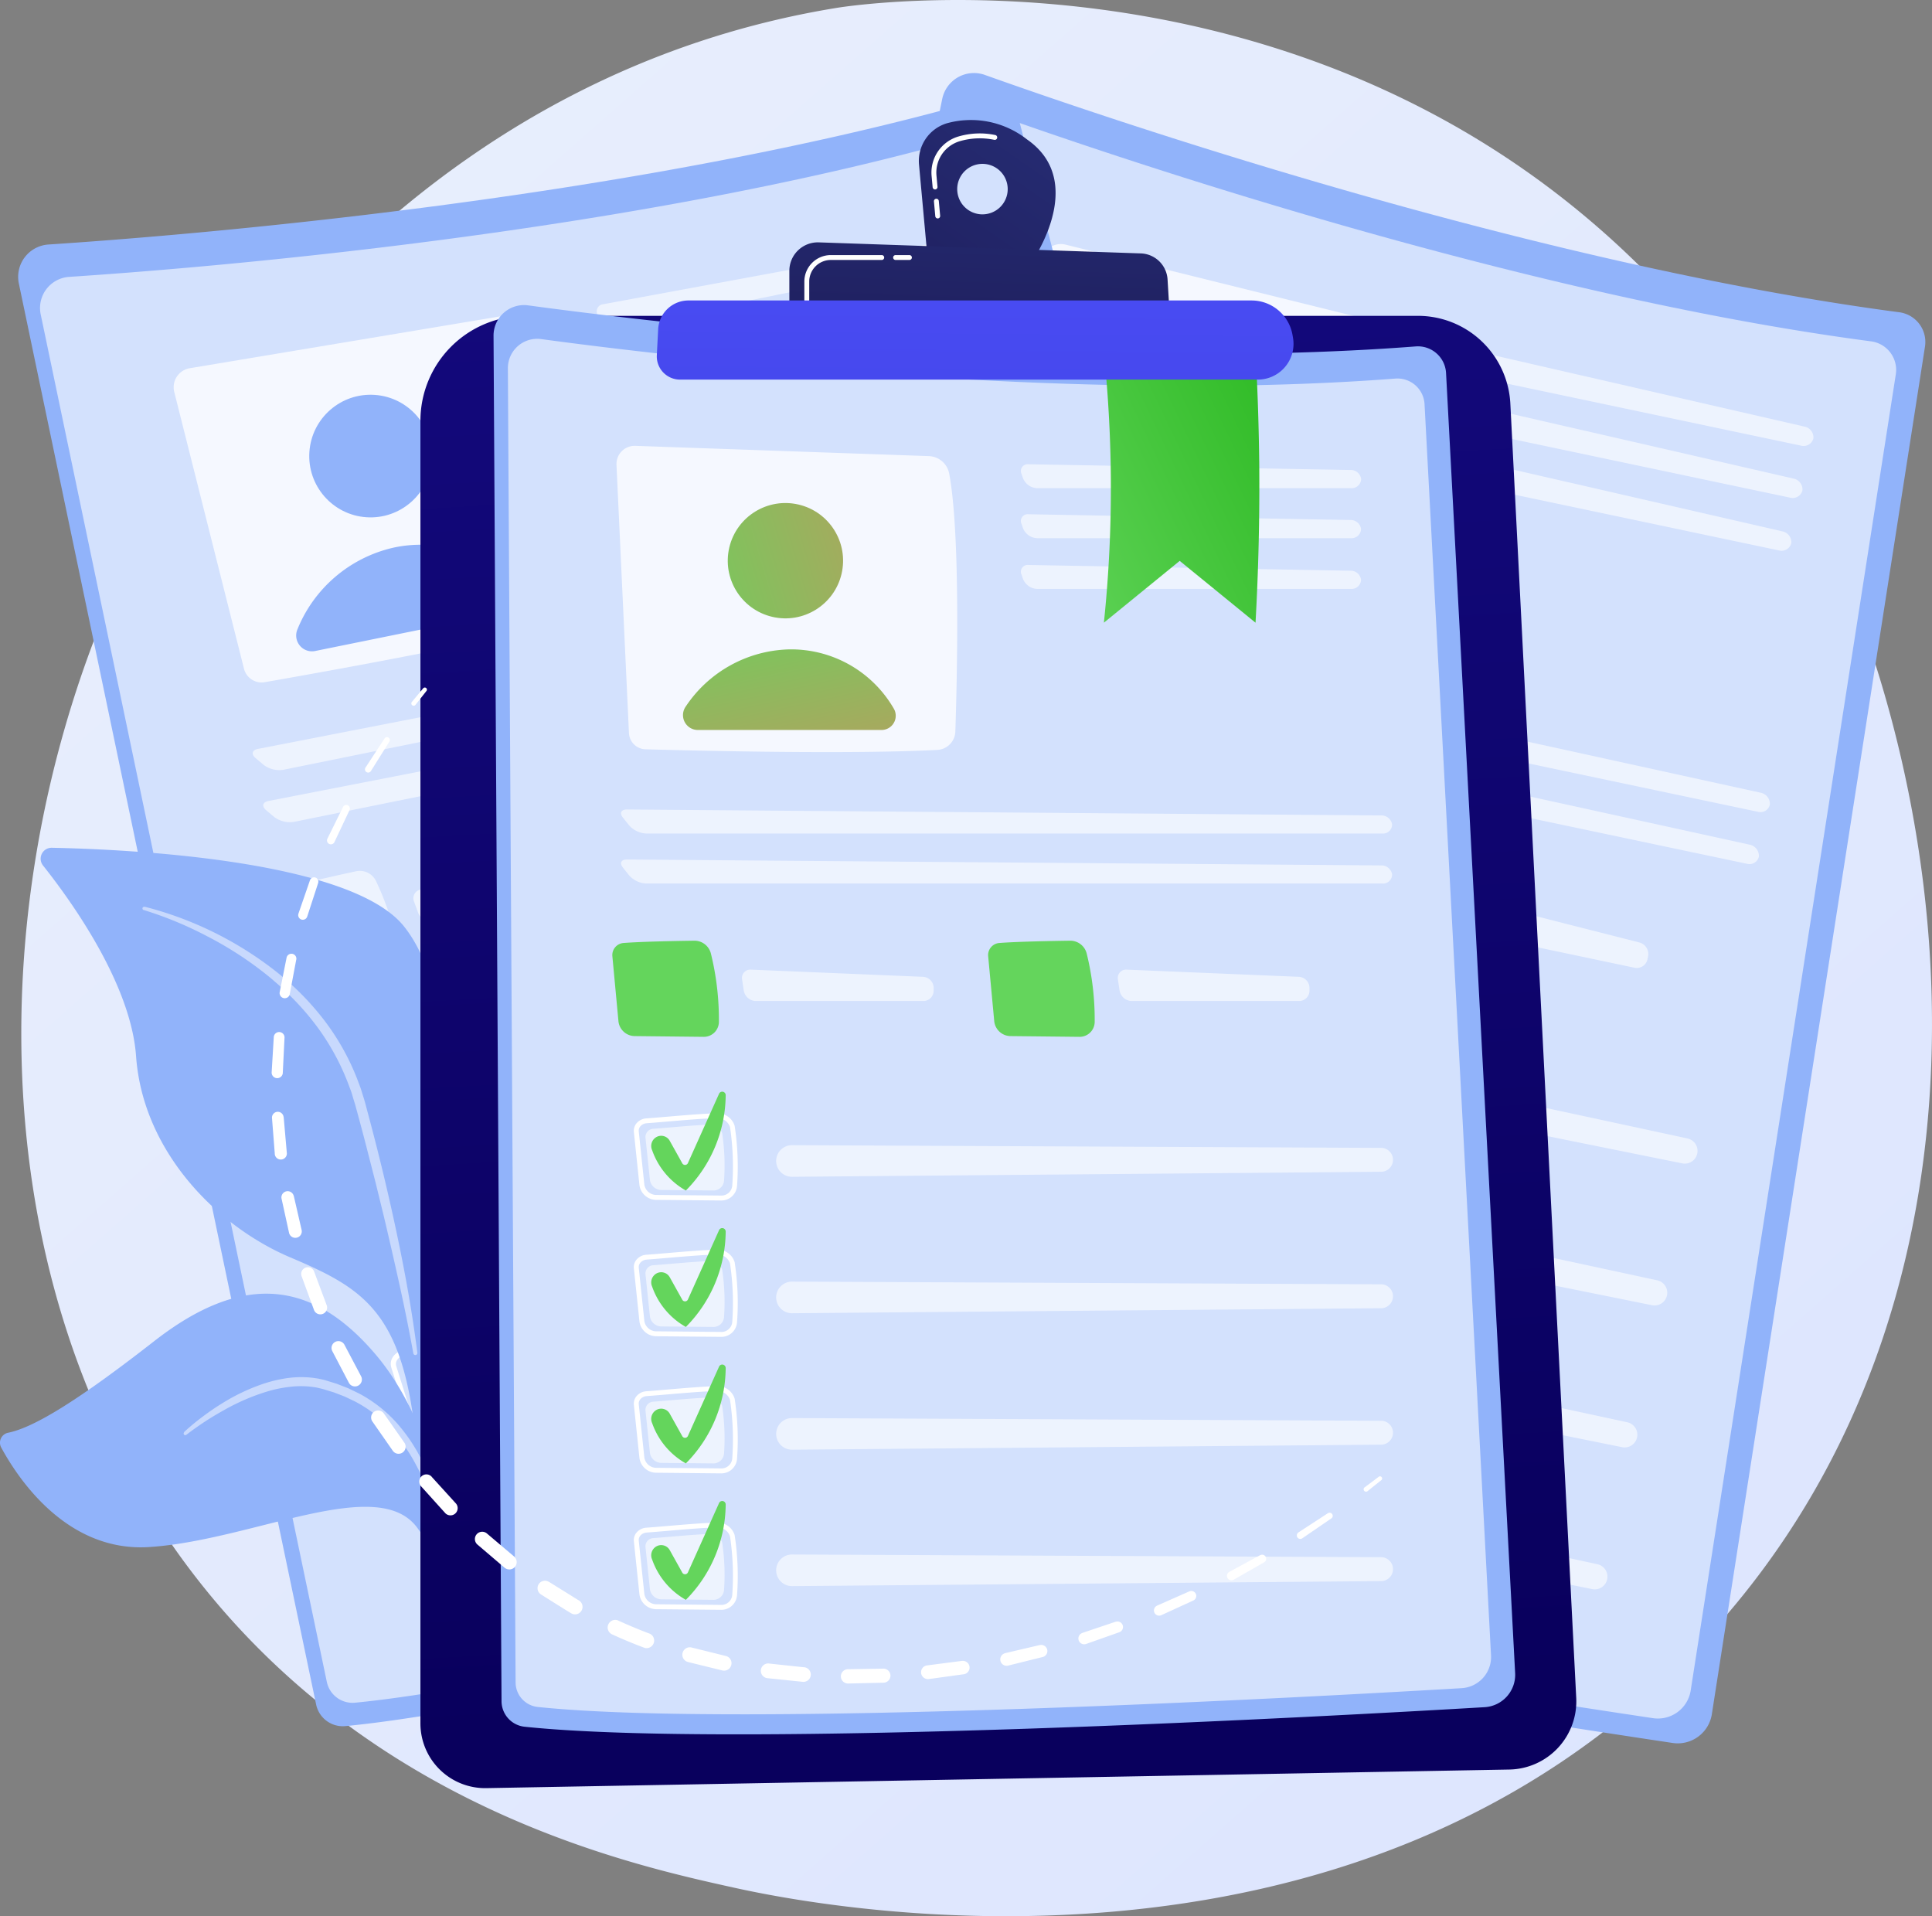 <svg id="Group_72068" data-name="Group 72068" xmlns="http://www.w3.org/2000/svg" xmlns:xlink="http://www.w3.org/1999/xlink" width="127.411" height="126.354" viewBox="0 0 127.411 126.354">
  <rect x="0" y="0" width="127.411" height="126.354" fill="#808080" stroke="none"/>
  <defs>
    <linearGradient id="linear-gradient" x1="1.003" y1="1.087" x2="0.095" y2="0.056" gradientUnits="objectBoundingBox">
      <stop offset="0" stop-color="#dae3fe"/>
      <stop offset="1" stop-color="#e9effd"/>
    </linearGradient>
    <linearGradient id="linear-gradient-2" x1="3.614" y1="-3.257" x2="-0.159" y2="2.36" gradientUnits="objectBoundingBox">
      <stop offset="0" stop-color="#fdf53f"/>
      <stop offset="1" stop-color="#d93c65"/>
    </linearGradient>
    <linearGradient id="linear-gradient-3" x1="2.711" y1="-4.664" x2="0.627" y2="1.782" xlink:href="#linear-gradient-2"/>
    <linearGradient id="linear-gradient-4" x1="7.173" y1="-5.873" x2="3.287" y2="0.341" gradientUnits="objectBoundingBox">
      <stop offset="0" stop-color="#a737d5"/>
      <stop offset="1" stop-color="#ef497a"/>
    </linearGradient>
    <linearGradient id="linear-gradient-5" x1="8.221" y1="-6.977" x2="4.335" y2="-0.764" xlink:href="#linear-gradient-4"/>
    <linearGradient id="linear-gradient-6" x1="9.156" y1="-6.941" x2="4.042" y2="-0.262" xlink:href="#linear-gradient-4"/>
    <linearGradient id="linear-gradient-7" x1="10.317" y1="-9.187" x2="6.43" y2="-2.973" xlink:href="#linear-gradient-4"/>
    <linearGradient id="linear-gradient-8" x1="-2.509" y1="-3.677" x2="-7.471" y2="1.65" xlink:href="#linear-gradient-4"/>
    <linearGradient id="linear-gradient-9" x1="0.5" y1="0.941" x2="0.429" y2="-0.71" gradientUnits="objectBoundingBox">
      <stop offset="0" stop-color="#09005d"/>
      <stop offset="1" stop-color="#1a0f91"/>
    </linearGradient>
    <linearGradient id="linear-gradient-10" x1="-0.196" y1="-0.712" x2="2.177" y2="3.418" gradientUnits="objectBoundingBox">
      <stop offset="0" stop-color="#64d55c"/>
      <stop offset="1" stop-color="#fe7062"/>
    </linearGradient>
    <linearGradient id="linear-gradient-12" x1="1.519" y1="-0.775" x2="-1.484" y2="2.907" gradientUnits="objectBoundingBox">
      <stop offset="0" stop-color="#2b3582"/>
      <stop offset="1" stop-color="#150e42"/>
    </linearGradient>
    <linearGradient id="linear-gradient-13" x1="1.004" y1="-2.464" x2="-0.074" y2="4.125" xlink:href="#linear-gradient-12"/>
    <linearGradient id="linear-gradient-14" x1="-0.301" y1="1.165" x2="2.009" y2="-0.739" gradientUnits="objectBoundingBox">
      <stop offset="0" stop-color="#64d55c"/>
      <stop offset="1" stop-color="#0ba900"/>
    </linearGradient>
    <linearGradient id="linear-gradient-15" x1="0.727" y1="-2.869" x2="0.282" y2="3.71" gradientUnits="objectBoundingBox">
      <stop offset="0" stop-color="#4f52ff"/>
      <stop offset="1" stop-color="#4042e2"/>
    </linearGradient>
  </defs>
  <path id="Path_331" data-name="Path 331" d="M601.335,563.512c-23.033,24.307-58.413,17.116-63.643,15.96-6.589-1.456-22.264-4.919-33.961-18.594-17.909-20.936-16.1-53.657-2.269-75.716,4.024-6.419,17.568-25.494,43-29.642,1.486-.242,28.044-4.136,49.413,13.793a58.514,58.514,0,0,1,11.607,13.17C618.126,502.257,624.11,539.478,601.335,563.512Z" transform="translate(-489.289 -455)" fill="url(#linear-gradient)"/>
  <g id="Group_69754" data-name="Group 69754" transform="translate(42.91 4.819)">
    <path id="Path_332" data-name="Path 332" d="M1417.626,562.1a2.138,2.138,0,0,1,2.812-1.586c8.124,2.9,36.141,12.465,60.3,15.65a1.977,1.977,0,0,1,1.7,2.263l-14.056,90.178a2.275,2.275,0,0,1-2.584,1.9c-10.124-1.516-51.788-7.908-66.152-12.542a1.8,1.8,0,0,1-1.21-2.078Z" transform="translate(-1398.399 -560.393)" fill="#91b3fa"/>
    <path id="Path_333" data-name="Path 333" d="M1443.979,616.863a2.057,2.057,0,0,1,2.706-1.526c7.818,2.787,34.78,12,58.031,15.061a1.9,1.9,0,0,1,1.635,2.178l-13.526,86.782a2.189,2.189,0,0,1-2.487,1.828c-9.743-1.459-49.838-7.61-63.662-12.069a1.734,1.734,0,0,1-1.164-2Z" transform="translate(-1424.237 -612.709)" fill="#fff" opacity="0.6"/>
    <path id="Path_334" data-name="Path 334" d="M1900.712,806.973a1.271,1.271,0,0,0-1.56,1.03l-3.023,18.579a1.2,1.2,0,0,0,.9,1.355c3.387.814,13.951,3.311,20.012,4.262a1.335,1.335,0,0,0,1.5-1c.842-3.427,3.208-13.417,3.307-17.781a1.507,1.507,0,0,0-1.147-1.494Z" transform="translate(-1873.355 -795.662)" fill="#fff" opacity="0.78"/>
    <circle id="Ellipse_211" data-name="Ellipse 211" cx="4.042" cy="4.042" r="4.042" transform="matrix(0.361, -0.932, 0.932, 0.361, 30.771, 23.67)" fill="url(#linear-gradient-2)"/>
    <path id="Path_335" data-name="Path 335" d="M1983.524,1162.7l12.6,2.656a1,1,0,0,0,1.136-1.331,8.311,8.311,0,0,0-6.34-5.539,8.978,8.978,0,0,0-7.894,2.434A1.042,1.042,0,0,0,1983.524,1162.7Z" transform="translate(-1955.979 -1130.997)" fill="url(#linear-gradient-3)"/>
    <g id="Group_69742" data-name="Group 69742" transform="translate(53.447 18.241)" opacity="0.6">
      <path id="Path_336" data-name="Path 336" d="M2589.68,965.633a.666.666,0,0,0,.829-.47.73.73,0,0,0-.6-.785l-22-5.048a.476.476,0,0,0-.619.563l.042.322a1.112,1.112,0,0,0,.813.878Z" transform="translate(-2567.278 -959.311)" fill="#fff"/>
    </g>
    <g id="Group_69743" data-name="Group 69743" transform="translate(52.724 21.671)" opacity="0.6">
      <path id="Path_337" data-name="Path 337" d="M2552.094,1034.343a.477.477,0,0,0-.619.563l.042.322a1.112,1.112,0,0,0,.813.878l21.54,4.54a.666.666,0,0,0,.83-.47.73.73,0,0,0-.6-.785Z" transform="translate(-2551.468 -1034.325)" fill="#fff"/>
    </g>
    <g id="Group_69744" data-name="Group 69744" transform="translate(51.991 25.151)" opacity="0.6">
      <path id="Path_338" data-name="Path 338" d="M2536.054,1110.447a.476.476,0,0,0-.619.563l.042.322a1.112,1.112,0,0,0,.813.878l21.539,4.54a.667.667,0,0,0,.83-.47.73.73,0,0,0-.6-.785Z" transform="translate(-2535.429 -1110.429)" fill="#fff"/>
    </g>
    <g id="Group_69745" data-name="Group 69745" transform="translate(21.066 36.117)" opacity="0.6">
      <path id="Path_339" data-name="Path 339" d="M1911.041,1362.86a.638.638,0,0,0,.807-.474.755.755,0,0,0-.627-.783l-51.656-11.313c-.394-.086-.568.138-.388.5l.311.62a1.728,1.728,0,0,0,1.046.807Z" transform="translate(-1859.105 -1350.271)" fill="#fff"/>
    </g>
    <g id="Group_69746" data-name="Group 69746" transform="translate(20.343 39.547)" opacity="0.6">
      <path id="Path_340" data-name="Path 340" d="M1843.755,1425.3c-.394-.086-.568.138-.388.5l.311.62a1.728,1.728,0,0,0,1.046.807l50.507,10.645a.638.638,0,0,0,.807-.475.755.755,0,0,0-.627-.783Z" transform="translate(-1843.295 -1425.285)" fill="#fff"/>
    </g>
    <path id="Path_341" data-name="Path 341" d="M1790.943,1549.706c1.264.167,3.6.614,4.889.866a1.188,1.188,0,0,1,.96,1.131,19.354,19.354,0,0,1-.444,4.811,1.055,1.055,0,0,1-1.254.791l-4.722-1.048a1.161,1.161,0,0,1-.9-1.267l.522-4.54A.846.846,0,0,1,1790.943,1549.706Z" transform="translate(-1771.581 -1504.462)" fill="#fff" opacity="0.6"/>
    <g id="Group_69747" data-name="Group 69747" transform="translate(26.927 48.894)" opacity="0.6">
      <path id="Path_342" data-name="Path 342" d="M1988.083,1629.719a.583.583,0,0,0-.754.551l-.046.787a.881.881,0,0,0,.675.883l11.494,2.422a.724.724,0,0,0,.86-.568l.038-.194a.785.785,0,0,0-.568-.9Z" transform="translate(-1987.282 -1629.697)" fill="#fff"/>
    </g>
    <path id="Path_343" data-name="Path 343" d="M2354.787,1668.54c1.264.167,3.6.614,4.889.866a1.188,1.188,0,0,1,.96,1.131,19.368,19.368,0,0,1-.444,4.81,1.055,1.055,0,0,1-1.254.791l-4.721-1.048a1.162,1.162,0,0,1-.9-1.266l.522-4.54A.847.847,0,0,1,2354.787,1668.54Z" transform="translate(-2309.644 -1617.862)" fill="#fff" opacity="0.6"/>
    <g id="Group_69748" data-name="Group 69748" transform="translate(52.709 54.328)" opacity="0.6">
      <path id="Path_344" data-name="Path 344" d="M2551.927,1748.553a.583.583,0,0,0-.753.551l-.046.787a.881.881,0,0,0,.675.883l11.494,2.422a.725.725,0,0,0,.86-.568l.039-.195a.786.786,0,0,0-.569-.9Z" transform="translate(-2551.126 -1748.531)" fill="#fff"/>
    </g>
    <g id="Group_69753" data-name="Group 69753" transform="translate(11.035 56.865)">
      <path id="Path_345" data-name="Path 345" d="M1774.518,1826.72l-.012,0-4.358-.962a1.2,1.2,0,0,1-.988-1.251l.388-3.745a.814.814,0,0,1,.314-.559.981.981,0,0,1,.738-.189h0c.373.052.9.117,1.459.187,1.176.145,2.639.326,3.45.486a1.247,1.247,0,0,1,1.043,1.113,18.72,18.72,0,0,1-.706,4.164A1.1,1.1,0,0,1,1774.518,1826.72Zm-3.965-6.369a.633.633,0,0,0-.479.119.472.472,0,0,0-.185.324l-.388,3.745a.858.858,0,0,0,.721.881l4.358.962.009,0a.76.76,0,0,0,.924-.5,18.625,18.625,0,0,0,.7-4.066.921.921,0,0,0-.767-.8c-.8-.158-2.255-.338-3.425-.482-.56-.069-1.089-.134-1.465-.187Z" transform="translate(-1763.236 -1819.271)" fill="#fff"/>
      <path id="Path_346" data-name="Path 346" d="M1787.407,1837.937c.931.131,2.967.349,3.915.536a.864.864,0,0,1,.723.763,15.17,15.17,0,0,1-.561,3.288.742.742,0,0,1-.908.5l-3.483-.769a.824.824,0,0,1-.682-.852l.31-2.993A.579.579,0,0,1,1787.407,1837.937Z" transform="translate(-1779.701 -1836.38)" fill="#fff" opacity="0.6"/>
      <g id="Group_69749" data-name="Group 69749" transform="translate(15.628 4.661)" opacity="0.6">
        <path id="Path_347" data-name="Path 347" d="M1981.513,1907.113a1.108,1.108,0,0,0,.887,1.031l40.477,8.171a.838.838,0,0,0,.342-1.641l-40.367-8.7A1.108,1.108,0,0,0,1981.513,1907.113Z" transform="translate(-1981.511 -1905.949)" fill="#fff"/>
      </g>
      <path id="Path_348" data-name="Path 348" d="M1799.476,1806.192h0a.685.685,0,0,1,.871.446l.536,1.726a.22.22,0,0,0,.388.064l3.139-4.306a.244.244,0,0,1,.434.2,9.6,9.6,0,0,1-4.11,5.959,5.218,5.218,0,0,1-1.73-3.251A.719.719,0,0,1,1799.476,1806.192Z" transform="translate(-1791.705 -1804.021)" fill="url(#linear-gradient-4)"/>
      <path id="Path_349" data-name="Path 349" d="M1731.377,2031.409l-.012,0-4.358-.962a1.2,1.2,0,0,1-.988-1.251l.388-3.745a.813.813,0,0,1,.314-.559.981.981,0,0,1,.738-.189h0c.373.052.9.118,1.459.187,1.176.145,2.639.325,3.45.486l.018,0a1.244,1.244,0,0,1,1.025,1.109,18.715,18.715,0,0,1-.706,4.164A1.1,1.1,0,0,1,1731.377,2031.409Zm-3.965-6.369a.635.635,0,0,0-.479.119.473.473,0,0,0-.185.324l-.388,3.745a.858.858,0,0,0,.721.881l4.358.962.009,0a.76.76,0,0,0,.924-.5,18.621,18.621,0,0,0,.7-4.066.916.916,0,0,0-.767-.8c-.8-.158-2.255-.338-3.425-.482-.56-.069-1.089-.134-1.465-.187Z" transform="translate(-1722.069 -2014.6)" fill="#fff"/>
      <path id="Path_350" data-name="Path 350" d="M1744.267,2042.627c.931.131,2.967.348,3.915.536a.864.864,0,0,1,.723.763,15.168,15.168,0,0,1-.561,3.288.743.743,0,0,1-.908.5l-3.483-.769a.824.824,0,0,1-.683-.852l.31-2.993A.579.579,0,0,1,1744.267,2042.627Z" transform="translate(-1738.533 -2031.71)" fill="#fff" opacity="0.6"/>
      <g id="Group_69750" data-name="Group 69750" transform="translate(13.655 14.02)" opacity="0.6">
        <path id="Path_351" data-name="Path 351" d="M1938.373,2111.8a1.108,1.108,0,0,0,.888,1.031l40.477,8.171a.838.838,0,0,0,.342-1.64l-40.367-8.7A1.108,1.108,0,0,0,1938.373,2111.8Z" transform="translate(-1938.371 -2110.637)" fill="#fff"/>
      </g>
      <path id="Path_352" data-name="Path 352" d="M1756.337,2010.88h0a.685.685,0,0,1,.872.446l.536,1.725a.22.22,0,0,0,.388.064l3.139-4.306a.244.244,0,0,1,.434.2,9.6,9.6,0,0,1-4.11,5.959,5.218,5.218,0,0,1-1.73-3.251A.718.718,0,0,1,1756.337,2010.88Z" transform="translate(-1750.539 -1999.349)" fill="url(#linear-gradient-5)"/>
      <path id="Path_353" data-name="Path 353" d="M1688.237,2236.1l-.012,0-4.358-.962a1.2,1.2,0,0,1-.988-1.251l.388-3.745a.812.812,0,0,1,.314-.559.978.978,0,0,1,.738-.189h0c.373.052.9.117,1.459.187,1.176.145,2.639.325,3.45.486l.018,0a1.244,1.244,0,0,1,1.025,1.109,18.728,18.728,0,0,1-.706,4.164A1.1,1.1,0,0,1,1688.237,2236.1Zm-3.965-6.369a.637.637,0,0,0-.479.119.474.474,0,0,0-.185.325l-.388,3.745a.858.858,0,0,0,.721.881l4.358.962.009,0a.76.76,0,0,0,.924-.5,18.646,18.646,0,0,0,.7-4.065.914.914,0,0,0-.767-.8c-.8-.158-2.255-.337-3.425-.482-.56-.069-1.089-.134-1.464-.187Z" transform="translate(-1680.901 -2209.929)" fill="#fff"/>
      <path id="Path_354" data-name="Path 354" d="M1701.127,2247.315c.931.131,2.967.349,3.915.536a.865.865,0,0,1,.723.763,15.164,15.164,0,0,1-.561,3.288.742.742,0,0,1-.908.5l-3.483-.769a.823.823,0,0,1-.682-.852l.31-2.993A.58.58,0,0,1,1701.127,2247.315Z" transform="translate(-1697.366 -2227.039)" fill="#fff" opacity="0.6"/>
      <g id="Group_69751" data-name="Group 69751" transform="translate(11.683 23.38)" opacity="0.6">
        <path id="Path_355" data-name="Path 355" d="M1895.234,2316.49a1.108,1.108,0,0,0,.887,1.031l40.477,8.171a.838.838,0,0,0,.342-1.64l-40.367-8.7A1.108,1.108,0,0,0,1895.234,2316.49Z" transform="translate(-1895.232 -2315.326)" fill="#fff"/>
      </g>
      <path id="Path_356" data-name="Path 356" d="M1713.2,2215.569h0a.685.685,0,0,1,.871.447l.536,1.725a.22.22,0,0,0,.388.064l3.139-4.306a.244.244,0,0,1,.434.2,9.6,9.6,0,0,1-4.11,5.959,5.217,5.217,0,0,1-1.73-3.251A.719.719,0,0,1,1713.2,2215.569Z" transform="translate(-1709.371 -2194.678)" fill="url(#linear-gradient-6)"/>
      <path id="Path_357" data-name="Path 357" d="M1645.1,2440.786l-.012,0-4.358-.963a1.2,1.2,0,0,1-.988-1.25l.388-3.745a.815.815,0,0,1,.314-.559.979.979,0,0,1,.738-.189h0c.373.052.9.117,1.459.187,1.176.145,2.639.326,3.45.486l.018,0a1.244,1.244,0,0,1,1.025,1.11,18.717,18.717,0,0,1-.706,4.164A1.1,1.1,0,0,1,1645.1,2440.786Zm-3.965-6.369a.635.635,0,0,0-.479.119.473.473,0,0,0-.185.325l-.388,3.745a.858.858,0,0,0,.721.881l4.358.962.009,0a.76.76,0,0,0,.924-.5,18.622,18.622,0,0,0,.7-4.066.913.913,0,0,0-.767-.8c-.8-.158-2.255-.338-3.425-.482-.56-.069-1.089-.134-1.465-.187Z" transform="translate(-1639.734 -2405.258)" fill="#fff"/>
      <path id="Path_358" data-name="Path 358" d="M1657.987,2452c.931.13,2.967.348,3.915.536a.864.864,0,0,1,.723.763,15.159,15.159,0,0,1-.561,3.288.742.742,0,0,1-.908.5l-3.483-.769a.824.824,0,0,1-.682-.852l.31-2.993A.579.579,0,0,1,1657.987,2452Z" transform="translate(-1656.199 -2422.368)" fill="#fff" opacity="0.6"/>
      <g id="Group_69752" data-name="Group 69752" transform="translate(9.71 32.739)" opacity="0.6">
        <path id="Path_359" data-name="Path 359" d="M1852.094,2521.179h0a1.108,1.108,0,0,0,.888,1.031l40.477,8.171a.838.838,0,0,0,.342-1.64l-40.367-8.7A1.108,1.108,0,0,0,1852.094,2521.179Z" transform="translate(-1852.092 -2520.015)" fill="#fff"/>
      </g>
      <path id="Path_360" data-name="Path 360" d="M1670.057,2420.258h0a.685.685,0,0,1,.872.446l.536,1.726a.22.22,0,0,0,.388.064l3.139-4.306a.244.244,0,0,1,.434.2,9.6,9.6,0,0,1-4.11,5.959,5.216,5.216,0,0,1-1.73-3.251A.718.718,0,0,1,1670.057,2420.258Z" transform="translate(-1668.204 -2390.009)" fill="url(#linear-gradient-7)"/>
    </g>
  </g>
  <g id="Group_69767" data-name="Group 69767" transform="translate(1.197 6.48)">
    <path id="Path_361" data-name="Path 361" d="M486.187,608.924a2.138,2.138,0,0,1,1.952-2.572c8.606-.565,38.12-2.9,61.56-9.566a1.977,1.977,0,0,1,2.457,1.4l22.888,88.35a2.275,2.275,0,0,1-1.618,2.77c-9.894,2.627-50.673,13.295-65.7,14.742a1.8,1.8,0,0,1-1.935-1.427Z" transform="translate(-486.141 -596.709)" fill="#91b3fa"/>
    <path id="Path_362" data-name="Path 362" d="M517.74,663.088a2.057,2.057,0,0,1,1.878-2.475c8.282-.544,36.684-2.793,59.242-9.206a1.9,1.9,0,0,1,2.365,1.35l22.026,85.023a2.189,2.189,0,0,1-1.557,2.665c-9.522,2.528-48.765,12.794-63.223,14.187a1.734,1.734,0,0,1-1.862-1.373Z" transform="translate(-516.253 -648.836)" fill="#fff" opacity="0.6"/>
    <path id="Path_363" data-name="Path 363" d="M710.463,916.332l4.6,18.253a1.2,1.2,0,0,0,1.364.887c3.432-.6,14.119-2.5,20.06-4.03a1.335,1.335,0,0,0,.982-1.516c-.587-3.479-2.38-13.588-4.021-17.633a1.507,1.507,0,0,0-1.646-.916l-20.315,3.392A1.271,1.271,0,0,0,710.463,916.332Z" transform="translate(-700.169 -896.968)" fill="#fff" opacity="0.78"/>
    <circle id="Ellipse_212" data-name="Ellipse 212" cx="4.042" cy="4.042" r="4.042" transform="matrix(0.068, -0.998, 0.998, 0.068, 18.932, 27.352)" fill="#91b3fa"/>
    <path id="Path_364" data-name="Path 364" d="M888.347,1247.109l12.62-2.563a1,1,0,0,0,.515-1.673,8.311,8.311,0,0,0-8.018-2.568,8.978,8.978,0,0,0-6.28,5.367A1.042,1.042,0,0,0,888.347,1247.109Z" transform="translate(-868.762 -1210.662)" fill="#91b3fa"/>
    <g id="Group_69755" data-name="Group 69755" transform="translate(38.16 9.462)" opacity="0.6">
      <path id="Path_365" data-name="Path 365" d="M1343.623,804.891a.666.666,0,0,0,.575-.76.73.73,0,0,0-.865-.481l-22.2,4.1a.476.476,0,0,0-.344.763l.167.279a1.112,1.112,0,0,0,1.095.483Z" transform="translate(-1320.697 -803.634)" fill="#fff"/>
    </g>
    <g id="Group_69756" data-name="Group 69756" transform="translate(38.858 12.897)" opacity="0.6">
      <path id="Path_366" data-name="Path 366" d="M1336.392,882.875a.476.476,0,0,0-.345.762l.167.279a1.112,1.112,0,0,0,1.095.483l21.572-4.381a.666.666,0,0,0,.575-.76.73.73,0,0,0-.865-.481Z" transform="translate(-1335.956 -878.763)" fill="#fff"/>
    </g>
    <g id="Group_69757" data-name="Group 69757" transform="translate(39.566 16.382)" opacity="0.6">
      <path id="Path_367" data-name="Path 367" d="M1351.873,959.095a.476.476,0,0,0-.345.762l.167.279a1.112,1.112,0,0,0,1.095.483l21.572-4.381a.666.666,0,0,0,.575-.76.73.73,0,0,0-.865-.481Z" transform="translate(-1351.437 -954.982)" fill="#fff"/>
    </g>
    <g id="Group_69758" data-name="Group 69758" transform="translate(15.467 32.768)" opacity="0.6">
      <path id="Path_368" data-name="Path 368" d="M876.978,1314.574a.638.638,0,0,0,.552-.756.754.754,0,0,0-.886-.469l-51.9,10.117c-.4.077-.467.352-.158.611l.531.446a1.726,1.726,0,0,0,1.28.325Z" transform="translate(-824.391 -1313.333)" fill="#fff"/>
    </g>
    <g id="Group_69759" data-name="Group 69759" transform="translate(16.164 36.203)" opacity="0.6">
      <path id="Path_369" data-name="Path 369" d="M840,1398.593c-.4.077-.467.352-.158.612l.531.446a1.727,1.727,0,0,0,1.28.325l50.583-10.274a.638.638,0,0,0,.552-.756.755.755,0,0,0-.886-.469Z" transform="translate(-839.649 -1388.461)" fill="#fff"/>
    </g>
    <path id="Path_370" data-name="Path 370" d="M854.866,1712.054c1.227-.349,3.551-.867,4.832-1.146a1.188,1.188,0,0,1,1.33.657,19.358,19.358,0,0,1,1.5,4.592,1.055,1.055,0,0,1-.838,1.224l-4.75.912a1.162,1.162,0,0,1-1.331-.8l-1.322-4.374A.846.846,0,0,1,854.866,1712.054Z" transform="translate(-837.421 -1659.935)" fill="#fff" opacity="0.6"/>
    <g id="Group_69760" data-name="Group 69760" transform="translate(26.067 50.253)" opacity="0.6">
      <path id="Path_371" data-name="Path 371" d="M1056.741,1697.653a.584.584,0,0,0-.473.8l.27.741a.881.881,0,0,0,.97.543l11.511-2.338a.724.724,0,0,0,.564-.863l-.042-.194a.785.785,0,0,0-.879-.6Z" transform="translate(-1056.226 -1695.737)" fill="#fff"/>
    </g>
    <path id="Path_372" data-name="Path 372" d="M1419.567,1597.359c1.227-.349,3.551-.867,4.832-1.146a1.188,1.188,0,0,1,1.33.657,19.359,19.359,0,0,1,1.5,4.591,1.055,1.055,0,0,1-.838,1.224l-4.75.912a1.161,1.161,0,0,1-1.331-.8l-1.322-4.374A.846.846,0,0,1,1419.567,1597.359Z" transform="translate(-1376.3 -1550.484)" fill="#fff" opacity="0.6"/>
    <g id="Group_69761" data-name="Group 69761" transform="translate(51.888 45.009)" opacity="0.6">
      <path id="Path_373" data-name="Path 373" d="M1621.441,1582.958a.584.584,0,0,0-.473.8l.27.741a.881.881,0,0,0,.97.543l11.511-2.338a.725.725,0,0,0,.564-.863l-.042-.194a.785.785,0,0,0-.879-.6Z" transform="translate(-1620.926 -1581.042)" fill="#fff"/>
    </g>
    <g id="Group_69766" data-name="Group 69766" transform="translate(20.763 55.606)">
      <path id="Path_374" data-name="Path 374" d="M947.175,1969.226l-.012,0-4.382.846a1.2,1.2,0,0,1-1.4-.756l-1.13-3.592a.813.813,0,0,1,.067-.638.98.98,0,0,1,.6-.466h0c.363-.1.873-.25,1.413-.408,1.137-.333,2.552-.748,3.359-.923a1.247,1.247,0,0,1,1.4.608,18.717,18.717,0,0,1,1,4.1A1.1,1.1,0,0,1,947.175,1969.226Zm-6.167-4.273a.635.635,0,0,0-.392.3.474.474,0,0,0-.041.371l1.13,3.592a.859.859,0,0,0,1.011.523l4.382-.846.009,0a.76.76,0,0,0,.648-.828,18.623,18.623,0,0,0-.973-4.008.921.921,0,0,0-1.02-.427c-.8.172-2.2.585-3.335.917-.541.159-1.053.309-1.419.41Z" transform="translate(-940.211 -1956.381)" fill="#fff"/>
      <path id="Path_375" data-name="Path 375" d="M959.935,1983.842c.906-.249,2.862-.858,3.807-1.062a.864.864,0,0,1,.966.413,15.174,15.174,0,0,1,.79,3.241.743.743,0,0,1-.634.822l-3.5.676a.824.824,0,0,1-.964-.511l-.9-2.87A.579.579,0,0,1,959.935,1983.842Z" transform="translate(-958.591 -1974.986)" fill="#fff" opacity="0.6"/>
      <g id="Group_69762" data-name="Group 69762" transform="translate(10.195)" opacity="0.6">
        <path id="Path_376" data-name="Path 376" d="M1163.29,1822.431a1.108,1.108,0,0,0,1.224.594l40.4-8.564a.838.838,0,0,0-.337-1.642l-40.5,8.035A1.108,1.108,0,0,0,1163.29,1822.431Z" transform="translate(-1163.175 -1812.803)" fill="#fff"/>
      </g>
      <path id="Path_377" data-name="Path 377" d="M988.812,2174.2l-.012,0-4.382.846a1.2,1.2,0,0,1-1.4-.756l-1.13-3.591a.814.814,0,0,1,.067-.638.979.979,0,0,1,.6-.466h0c.363-.1.873-.25,1.413-.408,1.137-.333,2.552-.748,3.359-.923l.018,0a1.244,1.244,0,0,1,1.381.611,18.724,18.724,0,0,1,1,4.1A1.1,1.1,0,0,1,988.812,2174.2Zm-6.167-4.273a.636.636,0,0,0-.392.3.473.473,0,0,0-.041.371l1.13,3.592a.859.859,0,0,0,1.011.523l4.382-.846.009,0a.76.76,0,0,0,.648-.829,18.622,18.622,0,0,0-.974-4.008.915.915,0,0,0-1.02-.426c-.8.172-2.2.585-3.335.917-.541.159-1.053.309-1.419.409Z" transform="translate(-979.944 -2151.982)" fill="#fff"/>
      <path id="Path_378" data-name="Path 378" d="M1001.572,2188.842c.906-.25,2.862-.858,3.806-1.062a.865.865,0,0,1,.966.414,15.168,15.168,0,0,1,.79,3.241.743.743,0,0,1-.634.822l-3.5.676a.824.824,0,0,1-.965-.511l-.9-2.87A.579.579,0,0,1,1001.572,2188.842Z" transform="translate(-998.324 -2170.612)" fill="#fff" opacity="0.6"/>
      <g id="Group_69763" data-name="Group 69763" transform="translate(12.099 9.374)" opacity="0.6">
        <path id="Path_379" data-name="Path 379" d="M1204.927,2027.431a1.108,1.108,0,0,0,1.224.594l40.4-8.564a.838.838,0,0,0-.337-1.642l-40.5,8.035A1.108,1.108,0,0,0,1204.927,2027.431Z" transform="translate(-1204.812 -2017.803)" fill="#fff"/>
      </g>
      <path id="Path_380" data-name="Path 380" d="M1030.449,2379.2l-.012,0-4.382.846a1.2,1.2,0,0,1-1.4-.756l-1.13-3.592a.813.813,0,0,1,.066-.638.98.98,0,0,1,.6-.466h0c.363-.1.873-.25,1.413-.408,1.137-.334,2.551-.749,3.359-.923l.017,0a1.245,1.245,0,0,1,1.381.612,18.71,18.71,0,0,1,1,4.1A1.1,1.1,0,0,1,1030.449,2379.2Zm-6.167-4.273a.636.636,0,0,0-.392.3.474.474,0,0,0-.041.371l1.13,3.592a.858.858,0,0,0,1.011.522l4.382-.846h.009a.76.76,0,0,0,.648-.829,18.638,18.638,0,0,0-.973-4.009.915.915,0,0,0-1.02-.426c-.8.172-2.2.585-3.335.917-.541.159-1.053.309-1.419.409Z" transform="translate(-1019.678 -2347.606)" fill="#fff"/>
      <path id="Path_381" data-name="Path 381" d="M1043.209,2393.841c.906-.25,2.862-.858,3.806-1.062a.864.864,0,0,1,.966.413,15.184,15.184,0,0,1,.79,3.241.743.743,0,0,1-.634.822l-3.5.676a.824.824,0,0,1-.964-.511l-.9-2.87A.579.579,0,0,1,1043.209,2393.841Z" transform="translate(-1038.057 -2366.238)" fill="#fff" opacity="0.6"/>
      <g id="Group_69764" data-name="Group 69764" transform="translate(14.003 18.747)" opacity="0.6">
        <path id="Path_382" data-name="Path 382" d="M1246.564,2232.43a1.108,1.108,0,0,0,1.224.594l40.4-8.564a.838.838,0,0,0-.337-1.642l-40.5,8.035A1.108,1.108,0,0,0,1246.564,2232.43Z" transform="translate(-1246.449 -2222.802)" fill="#fff"/>
      </g>
      <path id="Path_383" data-name="Path 383" d="M1072.086,2584.2l-.012,0-4.382.846a1.2,1.2,0,0,1-1.4-.756l-1.13-3.591a.814.814,0,0,1,.067-.638.981.981,0,0,1,.6-.466h0c.363-.1.873-.25,1.413-.408,1.137-.333,2.552-.749,3.359-.923l.018,0a1.245,1.245,0,0,1,1.381.612,18.731,18.731,0,0,1,1,4.1A1.1,1.1,0,0,1,1072.086,2584.2Zm-6.167-4.272a.636.636,0,0,0-.392.3.474.474,0,0,0-.041.371l1.13,3.592a.858.858,0,0,0,1.011.522l4.382-.846.009,0a.76.76,0,0,0,.648-.829,18.64,18.64,0,0,0-.974-4.008.913.913,0,0,0-1.02-.426c-.8.172-2.2.585-3.335.917-.541.159-1.053.309-1.419.409Z" transform="translate(-1059.411 -2543.233)" fill="#fff"/>
      <path id="Path_384" data-name="Path 384" d="M1084.846,2598.84c.906-.249,2.862-.858,3.807-1.062a.864.864,0,0,1,.966.413,15.178,15.178,0,0,1,.79,3.241.743.743,0,0,1-.634.822l-3.5.676a.824.824,0,0,1-.965-.511l-.9-2.87A.579.579,0,0,1,1084.846,2598.84Z" transform="translate(-1077.791 -2561.864)" fill="#fff" opacity="0.6"/>
      <g id="Group_69765" data-name="Group 69765" transform="translate(15.907 28.121)" opacity="0.6">
        <path id="Path_385" data-name="Path 385" d="M1288.2,2437.43h0a1.108,1.108,0,0,0,1.224.594l40.4-8.564a.838.838,0,0,0-.337-1.642l-40.5,8.035A1.108,1.108,0,0,0,1288.2,2437.43Z" transform="translate(-1288.087 -2427.802)" fill="#fff"/>
      </g>
      <path id="Path_386" data-name="Path 386" d="M1096.185,2548.746h0a.685.685,0,0,1,.977.064l1.177,1.371a.22.22,0,0,0,.381-.095l1.172-5.2a.244.244,0,0,1,.478.01,9.6,9.6,0,0,1-1.407,7.1,5.219,5.219,0,0,1-2.878-2.3A.719.719,0,0,1,1096.185,2548.746Z" transform="translate(-1088.826 -2511.232)" fill="url(#linear-gradient-8)"/>
    </g>
  </g>
  <g id="Group_69770" data-name="Group 69770" transform="translate(0 55.903)">
    <g id="Group_69768" data-name="Group 69768" transform="translate(2.679)">
      <path id="Path_387" data-name="Path 387" d="M543.315,1716.823a116.97,116.97,0,0,0,2.475,14.57h.711a79.5,79.5,0,0,1-2.414-22.848c.4-9.213,2.656-20.4-1.551-25.742-3.5-4.447-18.36-5.112-23.246-5.21a.721.721,0,0,0-.58,1.169c1.873,2.357,5.8,7.816,6.137,12.582.451,6.283,5.333,11.214,10.185,13.266S542.5,1708.23,543.315,1716.823Z" transform="translate(-518.552 -1677.594)" fill="#91b3fa"/>
      <path id="Path_388" data-name="Path 388" d="M665.5,1762.46a23.427,23.427,0,0,1,8.335,4.012,18.339,18.339,0,0,1,3.349,3.261,15.855,15.855,0,0,1,2.334,4.068l.208.551c.068.184.119.374.179.561s.118.377.167.563l.148.558q.3,1.116.584,2.236.568,2.24,1.066,4.5c.665,3.009,1.237,6.038,1.623,9.1a.134.134,0,0,1-.265.041v0q-.412-2.262-.91-4.515t-1.028-4.491l-.547-2.238-.572-2.231q-.285-1.116-.589-2.227l-.15-.556c-.05-.185-.109-.361-.163-.542s-.1-.362-.168-.539l-.2-.529a15.735,15.735,0,0,0-2.212-3.924,17.393,17.393,0,0,0-1.5-1.7l-.2-.2-.207-.194c-.139-.129-.274-.262-.415-.388-.286-.248-.57-.5-.87-.734a23.491,23.491,0,0,0-3.83-2.475,24.439,24.439,0,0,0-4.226-1.751l-.007,0a.108.108,0,0,1,.058-.207Z" transform="translate(-658.649 -1758.576)" fill="#fff" opacity="0.5"/>
    </g>
    <g id="Group_69769" data-name="Group 69769" transform="translate(0 29.397)">
      <path id="Path_389" data-name="Path 389" d="M487.552,2336.024a11.372,11.372,0,0,1,2.293,7.587c.014.314.031.758.067,1.282h.694a15.21,15.21,0,0,1-.278-2.157c-.247-4.883-1.349-13.218-5.56-18.2s-8.823-5.441-14.634-.908c-4.842,3.777-7.863,5.683-9.635,6.038a.669.669,0,0,0-.449.976c1.136,2.093,4.348,6.9,9.742,6.561C476.672,2336.766,485.01,2332.293,487.552,2336.024Z" transform="translate(-459.969 -2320.49)" fill="#91b3fa"/>
      <path id="Path_390" data-name="Path 390" d="M724.628,2444.517a13.873,13.873,0,0,1,1.2-1c.416-.314.845-.613,1.291-.886a12.949,12.949,0,0,1,2.849-1.341,8.951,8.951,0,0,1,1.559-.35,6.644,6.644,0,0,1,1.617-.006c.134.022.27.035.4.064s.269.057.4.093l.758.235.742.289.719.345a9.06,9.06,0,0,1,2.505,1.959,11.252,11.252,0,0,1,1.735,2.639l.173.354c.059.117.1.241.154.361.1.242.2.483.294.727l.255.74c.09.245.148.5.221.75a27.265,27.265,0,0,1,.659,3.042.1.1,0,0,1-.2.042v0c-.242-1-.475-2-.809-2.973-.151-.49-.343-.964-.521-1.442-.1-.236-.206-.466-.307-.7-.054-.115-.1-.235-.16-.346l-.177-.337a11.469,11.469,0,0,0-1.719-2.48,8.817,8.817,0,0,0-2.373-1.811l-.678-.322-.7-.269-.722-.22c-.12-.034-.237-.056-.356-.086s-.241-.039-.361-.06a6.064,6.064,0,0,0-1.473,0,8.41,8.41,0,0,0-1.466.3,14.058,14.058,0,0,0-2.79,1.189c-.445.248-.887.506-1.315.787s-.849.577-1.251.888l0,0a.109.109,0,0,1-.142-.165Z" transform="translate(-712.494 -2435.379)" fill="#fff" opacity="0.5"/>
    </g>
  </g>
  <g id="Group_69784" data-name="Group 69784" transform="translate(27.726 7.902)">
    <path id="Path_391" data-name="Path 391" d="M1066.328,917.407a6.922,6.922,0,0,1,6.922-6.922h58.865a6.1,6.1,0,0,1,6.091,5.788l4.345,85.343a4.5,4.5,0,0,1-4.41,4.725l-67.467,1.226a4.269,4.269,0,0,1-4.346-4.268Z" transform="translate(-1066.328 -897.56)" fill="url(#linear-gradient-9)"/>
    <g id="Group_69783" data-name="Group 69783" transform="translate(4.822 12.215)">
      <path id="Path_392" data-name="Path 392" d="M1171.794,896.973a2.01,2.01,0,0,1,2.28-2.005c8.039,1.09,35.681,4.462,58.536,2.707a1.859,1.859,0,0,1,2,1.754l4.556,85.724a2.14,2.14,0,0,1-2.01,2.25c-9.612.569-49.2,2.768-63.318,1.289a1.7,1.7,0,0,1-1.517-1.678Z" transform="translate(-1171.794 -894.949)" fill="#91b3fa"/>
      <path id="Path_393" data-name="Path 393" d="M1192.5,945.544a1.935,1.935,0,0,1,2.195-1.93c7.736,1.049,34.338,4.294,56.331,2.605a1.789,1.789,0,0,1,1.927,1.688l4.384,82.5a2.059,2.059,0,0,1-1.934,2.165c-9.25.547-47.345,2.664-60.933,1.24a1.632,1.632,0,0,1-1.46-1.615Z" transform="translate(-1191.555 -941.372)" fill="#fff" opacity="0.6"/>
      <path id="Path_394" data-name="Path 394" d="M1349.089,1099.183l.822,17.686a1.124,1.124,0,0,0,1.091,1.073c3.276.092,13.482.341,19.245.041a1.256,1.256,0,0,0,1.189-1.214c.11-3.317.35-12.971-.406-17.006a1.417,1.417,0,0,0-1.345-1.153l-19.36-.677A1.2,1.2,0,0,0,1349.089,1099.183Z" transform="translate(-1340.981 -1088.651)" fill="#fff" opacity="0.78"/>
      <circle id="Ellipse_213" data-name="Ellipse 213" cx="3.802" cy="3.802" r="3.802" transform="translate(14.675 19.682) rotate(-76.717)" fill="url(#linear-gradient-10)"/>
      <path id="Path_395" data-name="Path 395" d="M1445.975,1396.725h12.113a.938.938,0,0,0,.788-1.446,7.817,7.817,0,0,0-6.909-3.868,8.444,8.444,0,0,0-6.793,3.771A.98.98,0,0,0,1445.975,1396.725Z" transform="translate(-1432.502 -1368.707)" fill="url(#linear-gradient-10)"/>
      <g id="Group_69771" data-name="Group 69771" transform="translate(34.783 10.495)" opacity="0.6">
        <path id="Path_396" data-name="Path 396" d="M1954.252,1126.042a.627.627,0,0,0,.672-.593.687.687,0,0,0-.707-.606l-21.23-.378a.448.448,0,0,0-.46.638l.1.288a1.046,1.046,0,0,0,.919.651Z" transform="translate(-1932.49 -1124.464)" fill="#fff"/>
      </g>
      <g id="Group_69772" data-name="Group 69772" transform="translate(34.783 13.792)" opacity="0.6">
        <path id="Path_397" data-name="Path 397" d="M1932.987,1196.572a.448.448,0,0,0-.46.638l.1.289a1.046,1.046,0,0,0,.919.65h20.7a.627.627,0,0,0,.672-.593.686.686,0,0,0-.707-.605Z" transform="translate(-1932.49 -1196.571)" fill="#fff"/>
      </g>
      <g id="Group_69773" data-name="Group 69773" transform="translate(34.783 17.137)" opacity="0.6">
        <path id="Path_398" data-name="Path 398" d="M1932.987,1269.728a.448.448,0,0,0-.46.638l.1.288a1.046,1.046,0,0,0,.919.651h20.7a.627.627,0,0,0,.672-.593.687.687,0,0,0-.707-.606Z" transform="translate(-1932.49 -1269.727)" fill="#fff"/>
      </g>
      <g id="Group_69774" data-name="Group 69774" transform="translate(8.41 33.262)" opacity="0.6">
        <path id="Path_399" data-name="Path 399" d="M1405.914,1623.958a.6.6,0,0,0,.651-.593.71.71,0,0,0-.729-.6l-49.737-.392c-.379,0-.5.237-.26.534l.406.51a1.625,1.625,0,0,0,1.119.54Z" transform="translate(-1355.716 -1622.374)" fill="#fff"/>
      </g>
      <g id="Group_69775" data-name="Group 69775" transform="translate(8.41 36.559)" opacity="0.6">
        <path id="Path_400" data-name="Path 400" d="M1356.1,1694.48c-.379,0-.5.237-.26.534l.406.51a1.625,1.625,0,0,0,1.119.54h48.55a.6.6,0,0,0,.651-.594.71.71,0,0,0-.729-.6Z" transform="translate(-1355.716 -1694.48)" fill="#fff"/>
      </g>
      <path id="Path_401" data-name="Path 401" d="M1343.853,1811.714c1.2-.092,3.435-.134,4.668-.151a1.117,1.117,0,0,1,1.1.854,18.2,18.2,0,0,1,.525,4.514.992.992,0,0,1-1,.971l-4.549-.049a1.092,1.092,0,0,1-1.076-.991l-.4-4.28A.8.8,0,0,1,1343.853,1811.714Z" transform="translate(-1335.285 -1769.65)" fill="#64d55c"/>
      <g id="Group_69776" data-name="Group 69776" transform="translate(16.386 43.821)" opacity="0.6">
        <path id="Path_402" data-name="Path 402" d="M1530.745,1853.294a.549.549,0,0,0-.587.653l.11.734a.829.829,0,0,0,.792.682h11.048a.681.681,0,0,0,.681-.69l0-.187a.739.739,0,0,0-.7-.719Z" transform="translate(-1530.151 -1853.294)" fill="#fff"/>
      </g>
      <path id="Path_403" data-name="Path 403" d="M1885.85,1811.714c1.2-.092,3.435-.134,4.668-.151a1.117,1.117,0,0,1,1.1.854,18.224,18.224,0,0,1,.525,4.514.992.992,0,0,1-1,.971l-4.549-.049a1.093,1.093,0,0,1-1.076-.991l-.4-4.28A.8.8,0,0,1,1885.85,1811.714Z" transform="translate(-1852.499 -1769.65)" fill="#64d55c"/>
      <g id="Group_69777" data-name="Group 69777" transform="translate(41.169 43.821)" opacity="0.6">
        <path id="Path_404" data-name="Path 404" d="M2072.741,1853.294a.549.549,0,0,0-.586.653l.11.734a.829.829,0,0,0,.792.682h11.049a.682.682,0,0,0,.681-.69l0-.187a.738.738,0,0,0-.7-.719Z" transform="translate(-2072.147 -1853.294)" fill="#fff"/>
      </g>
      <g id="Group_69782" data-name="Group 69782" transform="translate(9.252 51.868)">
        <path id="Path_405" data-name="Path 405" d="M1379.873,2066.25h-.011l-4.2-.04a1.129,1.129,0,0,1-1.152-.96l-.369-3.522a.766.766,0,0,1,.181-.575.924.924,0,0,1,.642-.317h0c.354-.024.852-.066,1.379-.111,1.11-.094,2.492-.212,3.269-.222a1.173,1.173,0,0,1,1.175.822,17.586,17.586,0,0,1,.158,3.969A1.037,1.037,0,0,1,1379.873,2066.25Zm-4.885-5.093a.6.6,0,0,0-.417.2.445.445,0,0,0-.107.334l.369,3.522a.808.808,0,0,0,.834.672l4.2.04h.008a.715.715,0,0,0,.753-.642,17.525,17.525,0,0,0-.147-3.877.866.866,0,0,0-.86-.584c-.766.01-2.141.127-3.246.221-.529.045-1.028.088-1.385.112Z" transform="translate(-1374.139 -2059.075)" fill="#fff"/>
        <path id="Path_406" data-name="Path 406" d="M1391.3,2077.22c.882-.06,2.8-.255,3.708-.266a.812.812,0,0,1,.813.562,14.266,14.266,0,0,1,.122,3.135.7.7,0,0,1-.738.639l-3.355-.032a.775.775,0,0,1-.793-.651l-.295-2.815A.545.545,0,0,1,1391.3,2077.22Z" transform="translate(-1389.995 -2074.775)" fill="#fff" opacity="0.6"/>
        <g id="Group_69778" data-name="Group 69778" transform="translate(9.386 3.528)" opacity="0.6">
          <path id="Path_407" data-name="Path 407" d="M1579.441,2107.763a1.042,1.042,0,0,0,1.017.776l38.839-.331a.788.788,0,0,0,0-1.576l-38.84-.177A1.042,1.042,0,0,0,1579.441,2107.763Z" transform="translate(-1579.406 -2106.455)" fill="#fff"/>
        </g>
        <path id="Path_408" data-name="Path 408" d="M1399.556,2032.295h0a.644.644,0,0,1,.889.242l.828,1.484a.207.207,0,0,0,.37-.016l2.054-4.572a.229.229,0,0,1,.438.1,9.027,9.027,0,0,1-2.627,6.282,4.908,4.908,0,0,1-2.223-2.656A.676.676,0,0,1,1399.556,2032.295Z" transform="translate(-1398.077 -2029.297)" fill="#64d55c"/>
        <path id="Path_409" data-name="Path 409" d="M1379.873,2263h-.011l-4.2-.04a1.128,1.128,0,0,1-1.152-.96l-.369-3.522a.765.765,0,0,1,.181-.575.922.922,0,0,1,.642-.317h0c.354-.024.852-.066,1.379-.111,1.11-.094,2.492-.212,3.269-.222h.017a1.171,1.171,0,0,1,1.158.822,17.586,17.586,0,0,1,.158,3.969A1.037,1.037,0,0,1,1379.873,2263Zm-4.885-5.093a.6.6,0,0,0-.417.2.446.446,0,0,0-.107.335l.369,3.522a.807.807,0,0,0,.834.671l4.2.04h.008a.715.715,0,0,0,.753-.642,17.525,17.525,0,0,0-.147-3.877.862.862,0,0,0-.86-.584c-.766.01-2.141.127-3.246.221-.529.045-1.028.088-1.385.112Z" transform="translate(-1374.139 -2246.833)" fill="#fff"/>
        <path id="Path_410" data-name="Path 410" d="M1391.3,2273.979c.882-.06,2.8-.255,3.708-.266a.813.813,0,0,1,.813.562,14.265,14.265,0,0,1,.122,3.135.7.7,0,0,1-.738.639l-3.355-.032a.775.775,0,0,1-.793-.651l-.295-2.815A.544.544,0,0,1,1391.3,2273.979Z" transform="translate(-1389.995 -2262.536)" fill="#fff" opacity="0.6"/>
        <g id="Group_69779" data-name="Group 69779" transform="translate(9.386 12.525)" opacity="0.6">
          <path id="Path_411" data-name="Path 411" d="M1579.441,2304.521a1.042,1.042,0,0,0,1.017.776l38.839-.331a.788.788,0,0,0,0-1.576l-38.84-.177A1.042,1.042,0,0,0,1579.441,2304.521Z" transform="translate(-1579.406 -2303.213)" fill="#fff"/>
        </g>
        <path id="Path_412" data-name="Path 412" d="M1399.556,2229.053h0a.644.644,0,0,1,.889.241l.828,1.484a.207.207,0,0,0,.37-.016l2.054-4.572a.229.229,0,0,1,.438.1,9.027,9.027,0,0,1-2.627,6.282,4.908,4.908,0,0,1-2.223-2.656A.676.676,0,0,1,1399.556,2229.053Z" transform="translate(-1398.077 -2217.058)" fill="#64d55c"/>
        <path id="Path_413" data-name="Path 413" d="M1379.873,2459.761h-.011l-4.2-.041a1.128,1.128,0,0,1-1.152-.959l-.369-3.522a.764.764,0,0,1,.181-.575.92.92,0,0,1,.642-.317h0c.354-.024.852-.067,1.379-.112,1.11-.094,2.492-.212,3.269-.222h.017a1.17,1.17,0,0,1,1.158.822,17.584,17.584,0,0,1,.158,3.969A1.037,1.037,0,0,1,1379.873,2459.761Zm-4.885-5.093a.6.6,0,0,0-.417.2.446.446,0,0,0-.107.335l.369,3.522a.807.807,0,0,0,.834.671l4.2.04h.008a.715.715,0,0,0,.753-.642,17.525,17.525,0,0,0-.147-3.877.86.86,0,0,0-.86-.584c-.766.01-2.141.126-3.246.221-.529.045-1.028.087-1.385.112Z" transform="translate(-1374.139 -2434.593)" fill="#fff"/>
        <path id="Path_414" data-name="Path 414" d="M1391.3,2470.736c.882-.06,2.8-.255,3.708-.266a.813.813,0,0,1,.813.562,14.266,14.266,0,0,1,.122,3.135.7.7,0,0,1-.738.639l-3.355-.032a.775.775,0,0,1-.793-.652l-.295-2.815A.545.545,0,0,1,1391.3,2470.736Z" transform="translate(-1389.995 -2450.296)" fill="#fff" opacity="0.6"/>
        <g id="Group_69780" data-name="Group 69780" transform="translate(9.386 21.522)" opacity="0.6">
          <path id="Path_415" data-name="Path 415" d="M1579.441,2501.279a1.042,1.042,0,0,0,1.017.777l38.839-.331a.788.788,0,0,0,0-1.576l-38.84-.177A1.042,1.042,0,0,0,1579.441,2501.279Z" transform="translate(-1579.406 -2499.971)" fill="#fff"/>
        </g>
        <path id="Path_416" data-name="Path 416" d="M1399.556,2425.811h0a.644.644,0,0,1,.889.242l.828,1.484a.207.207,0,0,0,.37-.016l2.054-4.572a.229.229,0,0,1,.438.1,9.027,9.027,0,0,1-2.627,6.282,4.909,4.909,0,0,1-2.223-2.656A.676.676,0,0,1,1399.556,2425.811Z" transform="translate(-1398.077 -2404.819)" fill="#64d55c"/>
        <path id="Path_417" data-name="Path 417" d="M1379.873,2656.519h-.011l-4.2-.04a1.129,1.129,0,0,1-1.152-.959l-.369-3.522a.765.765,0,0,1,.181-.576.92.92,0,0,1,.642-.317h0c.354-.024.852-.067,1.379-.111,1.11-.095,2.492-.212,3.269-.222h.017a1.17,1.17,0,0,1,1.158.823,17.584,17.584,0,0,1,.158,3.969A1.037,1.037,0,0,1,1379.873,2656.519Zm-4.885-5.093a.6.6,0,0,0-.417.2.446.446,0,0,0-.107.335l.369,3.522a.807.807,0,0,0,.834.671l4.2.041h.008a.715.715,0,0,0,.753-.643,17.523,17.523,0,0,0-.147-3.877.858.858,0,0,0-.86-.584c-.766.009-2.141.126-3.246.221-.529.045-1.028.088-1.385.112Z" transform="translate(-1374.139 -2622.354)" fill="#fff"/>
        <path id="Path_418" data-name="Path 418" d="M1391.3,2667.494c.882-.061,2.8-.255,3.708-.266a.813.813,0,0,1,.813.562,14.268,14.268,0,0,1,.122,3.135.7.7,0,0,1-.738.639l-3.355-.032a.775.775,0,0,1-.793-.652l-.295-2.814A.545.545,0,0,1,1391.3,2667.494Z" transform="translate(-1389.995 -2638.058)" fill="#fff" opacity="0.6"/>
        <g id="Group_69781" data-name="Group 69781" transform="translate(9.386 30.519)" opacity="0.6">
          <path id="Path_419" data-name="Path 419" d="M1579.441,2698.037h0a1.042,1.042,0,0,0,1.017.776l38.839-.331a.788.788,0,0,0,0-1.576l-38.84-.177A1.042,1.042,0,0,0,1579.441,2698.037Z" transform="translate(-1579.406 -2696.729)" fill="#fff"/>
        </g>
        <path id="Path_420" data-name="Path 420" d="M1399.556,2622.568h0a.645.645,0,0,1,.889.242l.828,1.485a.207.207,0,0,0,.37-.016l2.054-4.572a.229.229,0,0,1,.438.1,9.028,9.028,0,0,1-2.627,6.282,4.909,4.909,0,0,1-2.223-2.656A.676.676,0,0,1,1399.556,2622.568Z" transform="translate(-1398.077 -2592.58)" fill="#64d55c"/>
      </g>
    </g>
    <path id="Path_421" data-name="Path 421" d="M1792.4,629.1a5.98,5.98,0,0,0-5.277-1.066,2.6,2.6,0,0,0-1.844,2.729l.561,6.126,6.679.593S1796.573,632,1792.4,629.1Zm-2.937,4.942a1.665,1.665,0,1,1,1.665-1.665A1.665,1.665,0,0,1,1789.466,634.041Z" transform="translate(-1752.398 -627.809)" fill="url(#linear-gradient-12)"/>
    <path id="Path_422" data-name="Path 422" d="M1803.743,653.033a.161.161,0,0,1-.16-.147l-.089-.976a.161.161,0,1,1,.321-.029l.089.976a.161.161,0,0,1-.146.175Zm-.175-1.912a.161.161,0,0,1-.16-.147l-.068-.741a2.478,2.478,0,0,1,1.757-2.6,4.993,4.993,0,0,1,2.441-.1.161.161,0,0,1-.065.316,4.678,4.678,0,0,0-2.285.094,2.155,2.155,0,0,0-1.527,2.261l.068.741a.161.161,0,0,1-.146.175Z" transform="translate(-1769.629 -646.531)" fill="#fff"/>
    <path id="Path_423" data-name="Path 423" d="M1598.432,809.443v-3.08a1.879,1.879,0,0,1,1.944-1.878l21.236.728a1.828,1.828,0,0,1,1.762,1.718l.178,2.96Z" transform="translate(-1574.102 -796.405)" fill="url(#linear-gradient-13)"/>
    <path id="Path_424" data-name="Path 424" d="M1749.182,823.162h-.913a.161.161,0,0,1,0-.322h.913a.161.161,0,0,1,0,.322Z" transform="translate(-1716.933 -813.922)" fill="#fff"/>
    <path id="Path_425" data-name="Path 425" d="M1620.206,825.993a.161.161,0,0,1-.161-.161v-1.246a1.748,1.748,0,0,1,1.746-1.746h3.358a.161.161,0,0,1,0,.322h-3.358a1.425,1.425,0,0,0-1.424,1.424v1.246A.161.161,0,0,1,1620.206,825.993Z" transform="translate(-1594.726 -813.922)" fill="#fff"/>
    <path id="Path_426" data-name="Path 426" d="M2062.08,982.708l-5-4.076-5,4.076a85.7,85.7,0,0,0,.374-12.754q-.1-2.218-.3-4.293a.633.633,0,0,1,.631-.693h8.7a.633.633,0,0,1,.632.6q.167,3.186.207,6.589C2062.359,975.854,2062.266,979.377,2062.08,982.708Z" transform="translate(-2007.007 -949.55)" fill="url(#linear-gradient-14)"/>
    <path id="Path_427" data-name="Path 427" d="M1407.449,890.18a2,2,0,0,1,2-1.905h37.135a2.745,2.745,0,0,1,2.7,2.277l.031.182a2.357,2.357,0,0,1-2.323,2.759h-38.1a1.532,1.532,0,0,1-1.531-1.606Z" transform="translate(-1391.771 -876.364)" fill="url(#linear-gradient-15)"/>
  </g>
  <g id="Group_69788" data-name="Group 69788" transform="translate(17.914 45.337)">
    <path id="Path_448" data-name="Path 448" d="M1054.165,1446.73l-.72.912,0,0a.153.153,0,1,1-.24-.19l0,0,.747-.9a.139.139,0,0,1,.217.175Z" transform="translate(-1043.959 -1446.501)" fill="#fff"/>
    <path id="Path_449" data-name="Path 449" d="M987.973,1517.929l-1.221,1.948-.006.009a.211.211,0,0,1-.358-.224l0,0,1.27-1.942a.189.189,0,0,1,.318.2Z" transform="translate(-980.201 -1514.379)" fill="#fff"/>
    <path id="Path_450" data-name="Path 450" d="M933.177,1616.095l-.979,2.077-.006.012a.258.258,0,1,1-.466-.22l0,0,1.028-2.083a.237.237,0,0,1,.428.206Z" transform="translate(-928.045 -1608.006)" fill="#fff"/>
    <path id="Path_451" data-name="Path 451" d="M891.369,1720.669l-.711,2.18-.005.016a.3.3,0,0,1-.579-.189l0-.005.76-2.2a.284.284,0,0,1,.539.181Z" transform="translate(-888.307 -1707.763)" fill="#fff"/>
    <path id="Path_452" data-name="Path 452" d="M864.2,1830.35l-.424,2.25,0,.02a.339.339,0,0,1-.667-.126v0l.456-2.284a.327.327,0,0,1,.641.124Z" transform="translate(-862.577 -1812.411)" fill="#fff"/>
    <path id="Path_453" data-name="Path 453" d="M852.6,1943.7l-.112,2.284v.022a.368.368,0,0,1-.735-.036v0l.14-2.327a.355.355,0,0,1,.709.039Z" transform="translate(-851.752 -1920.592)" fill="#fff"/>
    <path id="Path_454" data-name="Path 454" d="M853.109,2058.4l.2,2.277,0,.023a.4.4,0,1,1-.79.07v0l-.182-2.326a.384.384,0,0,1,.765-.064Z" transform="translate(-852.314 -2030.064)" fill="#fff"/>
    <path id="Path_455" data-name="Path 455" d="M866.542,2172.253l.512,2.227.006.025a.425.425,0,0,1-.829.19v0l-.5-2.281a.412.412,0,0,1,.8-.181Z" transform="translate(-865.083 -2138.74)" fill="#fff"/>
    <path id="Path_456" data-name="Path 456" d="M895.4,2283.116l.8,2.14.009.024a.447.447,0,1,1-.837.313v0l-.805-2.192a.441.441,0,1,1,.828-.3Z" transform="translate(-892.583 -2244.564)" fill="#fff"/>
    <path id="Path_457" data-name="Path 457" d="M939.137,2389.5l1.067,2.02.012.023a.456.456,0,0,1-.807.426h0l-1.083-2.069a.452.452,0,1,1,.8-.42Z" transform="translate(-934.317 -2346.129)" fill="#fff"/>
    <path id="Path_458" data-name="Path 458" d="M996.212,2489.408l1.313,1.87.015.021a.466.466,0,1,1-.763.535h0l-1.335-1.916a.462.462,0,1,1,.758-.528Z" transform="translate(-988.792 -2441.514)" fill="#fff"/>
    <path id="Path_459" data-name="Path 459" d="M1065.372,2581.35l1.536,1.69.018.02a.475.475,0,1,1-.7.639h0l-1.565-1.735a.471.471,0,0,1,.7-.631Z" transform="translate(-1054.805 -2529.293)" fill="#fff"/>
    <path id="Path_460" data-name="Path 460" d="M1145.577,2663.8l1.741,1.474.022.019a.485.485,0,1,1-.626.74h0l-1.78-1.517a.481.481,0,0,1,.624-.732Z" transform="translate(-1131.366 -2608.008)" fill="#fff"/>
    <path id="Path_461" data-name="Path 461" d="M1236.1,2734.7l.965.6.482.3c.162.1.319.205.485.3a.494.494,0,1,1-.478.866h0l-.013-.007c-.171-.1-.333-.2-.5-.307l-.5-.312-.992-.624a.49.49,0,1,1,.522-.83Z" transform="translate(-1217.784 -2675.714)" fill="#fff"/>
    <path id="Path_462" data-name="Path 462" d="M1336.695,2790.979q1.034.472,2.1.874a.5.5,0,0,1-.35.931q-1.1-.411-2.165-.9a.5.5,0,0,1,.415-.909Z" transform="translate(-1313.845 -2729.459)" fill="#fff"/>
    <path id="Path_463" data-name="Path 463" d="M1444.752,2830.545l2.211.548.03.007a.491.491,0,0,1-.235.953l-2.273-.558a.493.493,0,1,1,.235-.958h0Z" transform="translate(-1417.024 -2767.238)" fill="#fff"/>
    <path id="Path_464" data-name="Path 464" d="M1557.846,2853.891l2.269.242.027,0a.483.483,0,0,1-.1.961l-2.325-.24a.487.487,0,1,1,.1-.969h0Z" transform="translate(-1525.019 -2789.532)" fill="#fff"/>
    <path id="Path_465" data-name="Path 465" d="M1673.214,2861.363l2.285-.037h.024a.463.463,0,0,1,.019.926l-2.333.055a.472.472,0,0,1-.022-.944h.028Z" transform="translate(-1635.186 -2796.633)" fill="#fff"/>
    <path id="Path_466" data-name="Path 466" d="M1788.845,2850.325l2.27-.294.021,0a.443.443,0,0,1,.117.878l-2.309.318a.452.452,0,0,1-.123-.9h0Z" transform="translate(-1745.6 -2785.848)" fill="#fff"/>
    <path id="Path_467" data-name="Path 467" d="M1903.342,2827.6l2.231-.52.017,0a.4.4,0,0,1,.189.785l-2.258.561a.421.421,0,1,1-.2-.817h0Z" transform="translate(-1854.93 -2763.939)" fill="#fff"/>
    <path id="Path_468" data-name="Path 468" d="M2015.568,2793.925l2.174-.732.014,0a.365.365,0,0,1,.238.69l-2.192.774a.382.382,0,1,1-.255-.721h0Z" transform="translate(-1962.089 -2731.592)" fill="#fff"/>
    <path id="Path_469" data-name="Path 469" d="M2124.493,2750.307l2.1-.926.011-.005a.326.326,0,0,1,.268.6l-2.111.968a.343.343,0,1,1-.286-.624h0Z" transform="translate(-2066.089 -2689.776)" fill="#fff"/>
    <path id="Path_470" data-name="Path 470" d="M2229.615,2698.09l2.023-1.094.009,0a.267.267,0,0,1,.259.467l-2.014,1.152a.295.295,0,0,1-.293-.512l0,0Z" transform="translate(-2166.454 -2639.782)" fill="#fff"/>
    <path id="Path_471" data-name="Path 471" d="M2330.538,2637.719l1.929-1.256.006,0a.2.2,0,0,1,.226.338l-1.911,1.31a.231.231,0,1,1-.261-.381l0,0Z" transform="translate(-2262.813 -2582.016)" fill="#fff"/>
    <path id="Path_472" data-name="Path 472" d="M2426.839,2584.649l.932-.7,0,0a.14.14,0,0,1,.171.221l-.914.731a.158.158,0,0,1-.2-.247l0,0Z" transform="translate(-2354.755 -2531.912)" fill="#fff"/>
  </g>
</svg>
